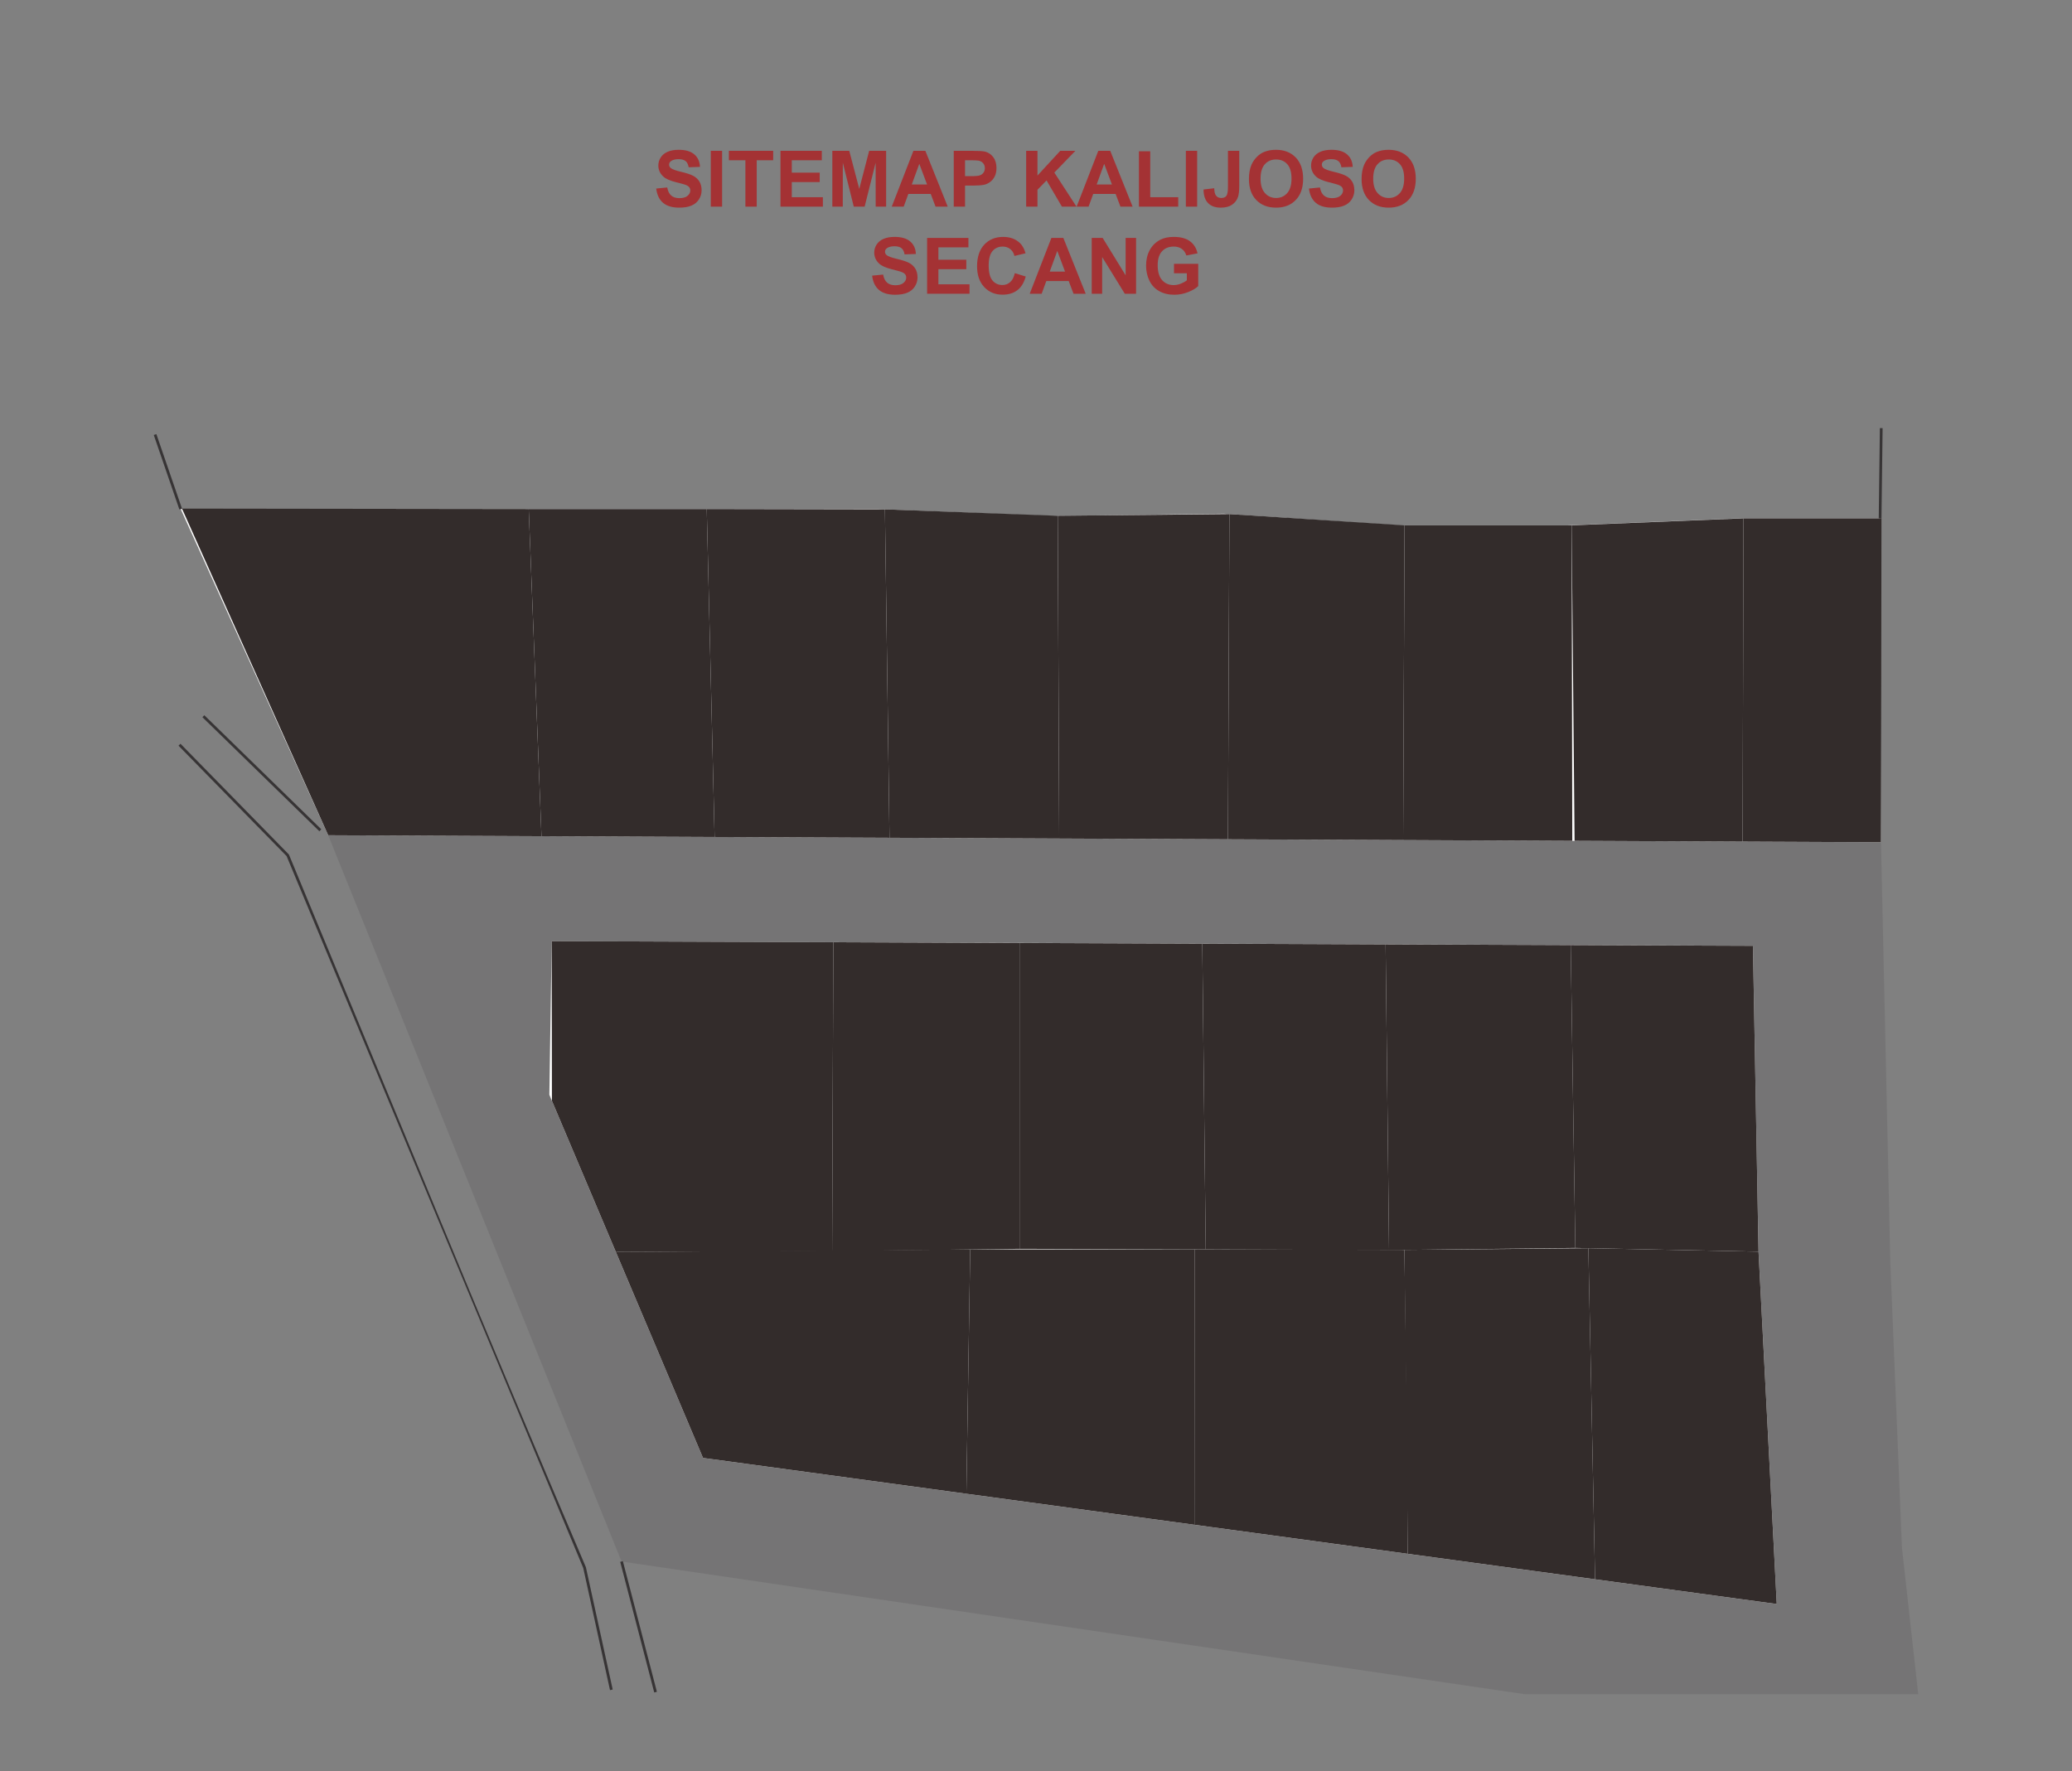 <?xml version="1.0" encoding="UTF-8"?>
<!DOCTYPE svg PUBLIC "-//W3C//DTD SVG 1.1//EN" "http://www.w3.org/Graphics/SVG/1.1/DTD/svg11.dtd">
<!-- Creator: CorelDRAW 2019 (64-Bit) -->
<svg xmlns="http://www.w3.org/2000/svg" xml:space="preserve" width="254mm" height="217.125mm" version="1.1" style="shape-rendering:geometricPrecision; text-rendering:geometricPrecision; image-rendering:optimizeQuality; fill-rule:evenodd; clip-rule:evenodd"
viewBox="0 0 18318.24 15658.89"
 xmlns:xlink="http://www.w3.org/1999/xlink">
 <rect x="0" y="0" width="18318.24" height="15658.89" fill="#808080" stroke="none"/>
 <defs>
  <style type="text/css">
   <![CDATA[
    .fil0 {fill:none}
    .fil2 {fill:#FEFEFE}
    .fil4 {fill:#332C2B}
    .fil1 {fill:#757475}
    .fil3 {fill:#373435;fill-rule:nonzero}
    .fil5 {fill:#A43234;fill-rule:nonzero}
   ]]>
  </style>
 </defs>
 <g id="Layer_x0020_1">
  <g id="_2363002195696">
   <polygon class="fil0" points="-0,0 18318.24,0 18318.24,15658.89 -0,15658.89 "/>
   <g>
    <path class="fil1" d="M5494.94 13806.32l-2593.29 -6421.4 13727.83 61.75 82.33 3704.67 102.91 2531.52 144.09 1296.6 -3478.27 0 -7985.61 -1173.14zm-617.52 -5485.01l-20.58 1358.38 1358.38 3210.7 9492.76 1291.67 -161.12 -3115.55 -49.41 -2704.04 -10620.03 -41.16z"/>
    <polygon class="fil2" points="4877.42,8321.31 4856.84,9679.68 6215.22,12890.39 15707.98,14182.06 15546.86,11066.51 15497.45,8362.47 "/>
    <polygon class="fil2" points="1597.35,4500.73 2901.65,7384.92 16629.48,7446.67 16621.8,4583.05 15386.91,4583.05 13863.9,4644.8 12361.45,4644.8 10817.84,4541.89 9294.81,4562.48 7751.21,4500.73 "/>
    <path class="fil3" d="M5784.04 14964.23l-300.83 -1154.87 23.45 -6.09 300.83 1154.87 -23.45 6.09zm10825.66 -10381.32l9.98 -797.69 24.21 0.29 -9.98 797.69 -24.21 -0.3zm-15023.84 -78.23l-226.43 -658.64 22.98 -7.88 226.43 658.64 -22.98 7.88zm1237.79 2844.97l-1034.22 -1008.5 16.9 -17.38 1034.22 1008.49 -16.9 17.39zm-1228.1 -773.64l958.71 979.33c871.87,2098.24 1733.14,4212.69 2625.47,6301.14l236.9 1081.55 -23.74 5.13 -236.46 -1079.51 -2622.8 -6294.73 -955.37 -975.92 17.29 -17z"/>
    <polygon class="fil4" points="1608.84,4496.8 4674.27,4500.73 4787.13,7393.41 2901.65,7384.92 "/>
    <polygon class="fil4" points="4674.27,4500.73 6248.23,4500.73 6317.62,7400.3 4787.13,7393.41 "/>
    <polygon class="fil4" points="6248.23,4500.73 7823.61,4503.63 7863.89,7407.25 6317.62,7400.3 "/>
    <polygon class="fil4" points="7823.61,4503.63 9351.38,4560.42 9364.42,7414 7863.89,7407.25 "/>
    <polygon class="fil4" points="9351.38,4560.42 10869.02,4545.3 10856.09,7420.71 9364.42,7414 "/>
    <polygon class="fil4" points="10869.02,4545.3 12417.48,4644.8 12404.97,7427.67 10856.09,7420.71 "/>
    <polygon class="fil4" points="12417.48,4644.8 13894.76,4644.8 13900.24,7434.39 12404.97,7427.67 "/>
    <polygon class="fil4" points="13894.76,4644.8 15413.93,4583.05 15406.25,7441.17 13920.81,7434.35 "/>
    <polygon class="fil4" points="15413.93,4583.05 16633.91,4583.2 16629.48,7446.67 15406.25,7441.17 "/>
    <polygon class="fil4" points="4877.42,8321.31 4879.59,9733.46 5445.01,11069.9 7356.83,11062.15 7367.42,8330.96 "/>
    <polygon class="fil4" points="7367.42,8330.96 9013.65,8337.33 9013.57,11041.54 7356.83,11062.15 "/>
    <polygon class="fil4" points="9013.65,8337.33 10629.22,8343.59 10659.8,11046.64 9013.57,11041.54 "/>
    <polygon class="fil4" points="10629.22,8343.59 12250.02,8349.87 12280.6,11052.38 10659.8,11046.64 "/>
    <polygon class="fil4" points="12250.02,8349.87 13886.29,8356.21 13927.36,11033.75 12280.6,11052.38 "/>
    <polygon class="fil4" points="13886.29,8356.21 15497.45,8362.47 15546.86,11066.51 13927.36,11033.75 "/>
    <polygon class="fil4" points="5445.01,11069.9 6215.22,12890.39 8543.38,13207.17 8577.45,11046.96 "/>
    <polygon class="fil4" points="8577.45,11046.96 10563.71,11046.34 10564.94,13482.25 8543.38,13207.17 "/>
    <polygon class="fil4" points="10564.41,12406.15 10563.71,11046.34 12416.06,11050.84 12441.69,12725.19 12446.22,13738.23 10564.94,13482.25 "/>
    <polygon class="fil4" points="12416.06,11050.84 14042.56,11036.07 14101.78,13963.51 12446.22,13738.23 "/>
    <polygon class="fil4" points="14042.56,11036.07 15546.86,11066.51 15707.98,14182.06 14101.78,13963.51 "/>
   </g>
   <path class="fil5" d="M5801.55 1667.11l97.19 -9.65c5.86,32.51 17.58,56.3 35.39,71.58 17.81,15.27 41.81,22.86 72.03,22.86 31.94,0 56.07,-6.78 72.26,-20.34 16.2,-13.56 24.35,-29.41 24.35,-47.56 0,-11.72 -3.45,-21.6 -10.23,-29.87 -6.77,-8.16 -18.72,-15.28 -35.73,-21.25 -11.6,-4.13 -38.03,-11.26 -79.39,-21.6 -53.19,-13.33 -90.53,-29.64 -112.01,-49.06 -30.22,-27.22 -45.27,-60.43 -45.27,-99.6 0,-25.16 7.13,-48.83 21.25,-70.77 14.24,-21.95 34.7,-38.61 61.47,-50.09 26.76,-11.49 58.94,-17.24 96.85,-17.24 61.69,0 108.22,13.67 139.36,41.13 31.25,27.46 47.56,64 49.17,109.84l-99.95 3.45c-4.25,-25.51 -13.33,-43.78 -27.22,-54.92 -13.9,-11.14 -34.81,-16.77 -62.61,-16.77 -28.73,0 -51.24,5.98 -67.44,17.92 -10.46,7.7 -15.74,17.92 -15.74,30.79 0,11.71 4.94,21.71 14.82,29.98 12.53,10.69 42.97,21.72 91.34,33.2 48.36,11.37 84.1,23.32 107.19,35.5 23.2,12.29 41.35,28.95 54.45,50.2 13.1,21.25 19.65,47.45 19.65,78.58 0,28.26 -7.81,54.8 -23.55,79.5 -15.74,24.7 -37.91,43.08 -66.64,55.03 -28.72,12.06 -64.56,18.04 -107.41,18.04 -62.38,0 -110.29,-14.37 -143.73,-43.2 -33.43,-28.73 -53.31,-70.66 -59.86,-125.69z"/>
   <polygon id="1" class="fil5" points="6284.08,1827.04 6284.08,1333.48 6384.03,1333.48 6384.03,1827.04 "/>
   <polygon id="2" class="fil5" points="6590.02,1827.04 6590.02,1416.89 6443.89,1416.89 6443.89,1333.48 6835.42,1333.48 6835.42,1416.89 6689.97,1416.89 6689.97,1827.04 "/>
   <polygon id="3" class="fil5" points="6900.1,1827.04 6900.1,1333.48 7265.44,1333.48 7265.44,1416.89 7000.06,1416.89 7000.06,1526.49 7246.83,1526.49 7246.83,1609.9 7000.06,1609.9 7000.06,1743.63 7275.09,1743.63 7275.09,1827.04 "/>
   <polygon id="4" class="fil5" points="7358.5,1827.04 7358.5,1333.48 7508.2,1333.48 7596.66,1670.1 7684.09,1333.48 7834.14,1333.48 7834.14,1827.04 7741.77,1827.04 7741.42,1438.49 7644.12,1827.04 7548.07,1827.04 7451.22,1438.49 7450.87,1827.04 "/>
   <path id="5" class="fil5" d="M8378.7 1827.04l-107.64 0 -42.62 -112.36 -197.95 0 -41.01 112.36 -105.7 0 191.63 -493.55 105.58 0 197.72 493.55zm-182.67 -195.77l-68.59 -182.67 -66.64 182.67 135.22 0z"/>
   <path id="6" class="fil5" d="M8431.89 1827.04l0 -493.55 159.81 0c60.54,0 99.96,2.42 118.33,7.36 28.26,7.46 51.93,23.55 71,48.36 19.08,24.82 28.61,56.87 28.61,96.16 0,30.33 -5.52,55.72 -16.43,76.4 -11.03,20.68 -24.93,36.88 -41.82,48.72 -16.89,11.72 -34.12,19.53 -51.58,23.32 -23.78,4.72 -58.14,7.13 -103.17,7.13l-64.79 0 0 186.12 -99.96 0zm99.96 -410.15l0 140.62 54.34 0c39.18,0 65.25,-2.65 78.47,-7.81 13.21,-5.17 23.55,-13.21 31.02,-24.36 7.47,-11.03 11.26,-23.78 11.26,-38.48 0,-18.04 -5.29,-32.86 -15.74,-44.58 -10.57,-11.72 -23.78,-19.08 -39.98,-22.06 -11.83,-2.18 -35.61,-3.33 -71.46,-3.33l-47.91 0z"/>
   <polygon id="7" class="fil5" points="9072.16,1827.04 9072.16,1333.48 9172.11,1333.48 9172.11,1552.11 9373.5,1333.48 9507.46,1333.48 9321.23,1525.69 9517.11,1827.04 9388.21,1827.04 9252.42,1595.31 9172.11,1677.8 9172.11,1827.04 "/>
   <path id="8" class="fil5" d="M10013.19 1827.04l-107.64 0 -42.62 -112.36 -197.95 0 -41.01 112.36 -105.7 0 191.63 -493.55 105.58 0 197.72 493.55zm-182.67 -195.77l-68.59 -182.67 -66.64 182.67 135.22 0z"/>
   <polygon id="9" class="fil5" points="10069.14,1827.04 10069.14,1337.61 10169.09,1337.61 10169.09,1743.63 10416.56,1743.63 10416.56,1827.04 "/>
   <polygon id="10" class="fil5" points="10484,1827.04 10484,1333.48 10583.95,1333.48 10583.95,1827.04 "/>
   <path id="11" class="fil5" d="M10856.12 1333.48l99.95 0 0 312.72c0,40.9 -3.56,72.38 -10.8,94.44 -9.66,28.72 -27.12,51.81 -52.51,69.27 -25.27,17.35 -58.7,26.09 -100.3,26.09 -48.71,0 -86.16,-13.56 -112.35,-40.79 -26.31,-27.22 -39.52,-67.21 -39.75,-119.83l94.43 -11.03c1.15,28.15 5.17,48.02 12.3,59.63 10.69,17.69 26.89,26.54 48.71,26.54 21.95,0 37.57,-6.32 46.65,-19.08 9.08,-12.64 13.67,-38.94 13.67,-78.93l0 -319.04z"/>
   <path id="12" class="fil5" d="M11041.66 1583.24c0,-50.32 7.58,-92.6 22.63,-126.84 11.14,-25.16 26.54,-47.79 45.95,-67.78 19.41,-19.98 40.68,-34.8 63.77,-44.57 30.79,-12.99 66.28,-19.54 106.5,-19.54 72.84,0 130.97,22.64 174.74,67.78 43.65,45.27 65.48,108.11 65.48,188.65 0,79.84 -21.72,142.34 -65.03,187.38 -43.31,45.15 -101.33,67.67 -173.82,67.67 -73.41,0 -131.89,-22.41 -175.21,-67.33 -43.31,-44.8 -65.02,-106.61 -65.02,-185.43zm102.71 -3.33c0,55.95 12.98,98.34 38.83,127.3 25.85,28.83 58.7,43.31 98.46,43.31 39.87,0 72.49,-14.37 98.11,-42.97 25.51,-28.73 38.26,-71.69 38.26,-129.02 0,-56.64 -12.4,-98.92 -37.34,-126.72 -24.82,-27.92 -57.79,-41.82 -99.03,-41.82 -41.13,0 -74.33,14.14 -99.49,42.28 -25.16,28.26 -37.8,70.77 -37.8,127.64z"/>
   <path id="13" class="fil5" d="M11572.32 1667.11l97.19 -9.65c5.86,32.51 17.58,56.3 35.39,71.58 17.81,15.27 41.81,22.86 72.03,22.86 31.94,0 56.07,-6.78 72.26,-20.34 16.2,-13.56 24.35,-29.41 24.35,-47.56 0,-11.72 -3.45,-21.6 -10.23,-29.87 -6.77,-8.16 -18.72,-15.28 -35.73,-21.25 -11.6,-4.13 -38.03,-11.26 -79.39,-21.6 -53.19,-13.33 -90.53,-29.64 -112.01,-49.06 -30.22,-27.22 -45.27,-60.43 -45.27,-99.6 0,-25.16 7.13,-48.83 21.25,-70.77 14.24,-21.95 34.7,-38.61 61.47,-50.09 26.76,-11.49 58.94,-17.24 96.85,-17.24 61.69,0 108.22,13.67 139.36,41.13 31.25,27.46 47.56,64 49.17,109.84l-99.95 3.45c-4.25,-25.51 -13.33,-43.78 -27.22,-54.92 -13.9,-11.14 -34.81,-16.77 -62.61,-16.77 -28.73,0 -51.24,5.98 -67.44,17.92 -10.46,7.7 -15.74,17.92 -15.74,30.79 0,11.71 4.94,21.71 14.82,29.98 12.53,10.69 42.97,21.72 91.34,33.2 48.36,11.37 84.1,23.32 107.19,35.5 23.2,12.29 41.35,28.95 54.45,50.2 13.1,21.25 19.65,47.45 19.65,78.58 0,28.26 -7.81,54.8 -23.55,79.5 -15.74,24.7 -37.91,43.08 -66.64,55.03 -28.72,12.06 -64.56,18.04 -107.41,18.04 -62.38,0 -110.29,-14.37 -143.73,-43.2 -33.43,-28.73 -53.31,-70.66 -59.86,-125.69z"/>
   <path id="14" class="fil5" d="M12037.62 1583.24c0,-50.32 7.58,-92.6 22.63,-126.84 11.14,-25.16 26.54,-47.79 45.95,-67.78 19.41,-19.98 40.68,-34.8 63.77,-44.57 30.79,-12.99 66.28,-19.54 106.5,-19.54 72.84,0 130.97,22.64 174.74,67.78 43.65,45.27 65.48,108.11 65.48,188.65 0,79.84 -21.72,142.34 -65.03,187.38 -43.31,45.15 -101.33,67.67 -173.82,67.67 -73.41,0 -131.89,-22.41 -175.21,-67.33 -43.31,-44.8 -65.02,-106.61 -65.02,-185.43zm102.71 -3.33c0,55.95 12.98,98.34 38.83,127.3 25.85,28.83 58.7,43.31 98.46,43.31 39.87,0 72.49,-14.37 98.11,-42.97 25.51,-28.73 38.26,-71.69 38.26,-129.02 0,-56.64 -12.4,-98.92 -37.34,-126.72 -24.82,-27.92 -57.79,-41.82 -99.03,-41.82 -41.13,0 -74.33,14.14 -99.49,42.28 -25.16,28.26 -37.8,70.77 -37.8,127.64z"/>
   <path id="15" class="fil5" d="M7710.34 2437.2l97.19 -9.65c5.86,32.51 17.58,56.3 35.39,71.58 17.81,15.27 41.81,22.86 72.03,22.86 31.94,0 56.07,-6.78 72.26,-20.34 16.2,-13.56 24.35,-29.41 24.35,-47.56 0,-11.72 -3.45,-21.6 -10.23,-29.87 -6.77,-8.16 -18.72,-15.28 -35.73,-21.25 -11.6,-4.13 -38.03,-11.26 -79.39,-21.6 -53.19,-13.33 -90.53,-29.64 -112.01,-49.06 -30.22,-27.22 -45.27,-60.43 -45.27,-99.6 0,-25.16 7.13,-48.83 21.25,-70.77 14.24,-21.95 34.7,-38.61 61.47,-50.09 26.76,-11.49 58.94,-17.24 96.85,-17.24 61.69,0 108.22,13.67 139.36,41.13 31.25,27.46 47.56,64 49.17,109.84l-99.95 3.45c-4.25,-25.51 -13.33,-43.78 -27.22,-54.92 -13.9,-11.14 -34.81,-16.77 -62.61,-16.77 -28.73,0 -51.24,5.98 -67.44,17.92 -10.46,7.7 -15.74,17.92 -15.74,30.79 0,11.71 4.94,21.71 14.82,29.98 12.53,10.69 42.97,21.72 91.34,33.2 48.36,11.37 84.1,23.32 107.19,35.5 23.2,12.29 41.35,28.95 54.45,50.2 13.1,21.25 19.65,47.45 19.65,78.58 0,28.26 -7.81,54.8 -23.55,79.5 -15.74,24.7 -37.91,43.08 -66.64,55.03 -28.72,12.06 -64.56,18.04 -107.41,18.04 -62.38,0 -110.29,-14.37 -143.73,-43.2 -33.43,-28.73 -53.31,-70.66 -59.86,-125.69z"/>
   <polygon id="16" class="fil5" points="8196.31,2597.12 8196.31,2103.57 8561.65,2103.57 8561.65,2186.97 8296.27,2186.97 8296.27,2296.58 8543.04,2296.58 8543.04,2379.99 8296.27,2379.99 8296.27,2513.72 8571.3,2513.72 8571.3,2597.12 "/>
   <path id="17" class="fil5" d="M8971.81 2415.15l96.5 29.64c-14.82,54.34 -39.52,94.66 -73.99,121.09 -34.47,26.31 -78.13,39.52 -131.08,39.52 -65.61,0 -119.49,-22.4 -161.76,-67.21 -42.17,-44.81 -63.31,-106.04 -63.31,-183.82 0,-82.15 21.25,-146.03 63.65,-191.52 42.39,-45.49 98.23,-68.25 167.39,-68.25 60.43,0 109.48,17.93 147.17,53.66 22.52,21.14 39.3,51.47 50.56,91.1l-98.57 23.44c-5.86,-25.5 -18.04,-45.72 -36.54,-60.54 -18.61,-14.82 -41.13,-22.18 -67.55,-22.18 -36.65,0 -66.41,13.1 -89.15,39.41 -22.86,26.19 -34.23,68.7 -34.23,127.52 0,62.27 11.26,106.73 33.66,133.15 22.52,26.54 51.7,39.75 87.66,39.75 26.54,0 49.4,-8.39 68.48,-25.28 19.07,-16.88 32.86,-43.31 41.13,-79.5z"/>
   <path id="18" class="fil5" d="M9598.51 2597.12l-107.64 0 -42.62 -112.36 -197.95 0 -41.01 112.36 -105.7 0 191.63 -493.55 105.58 0 197.72 493.55zm-182.67 -195.77l-68.59 -182.67 -66.64 182.67 135.22 0z"/>
   <polygon id="19" class="fil5" points="9651.7,2597.12 9651.7,2103.57 9748.44,2103.57 9951.55,2434.33 9951.55,2103.57 10043.92,2103.57 10043.92,2597.12 9944.09,2597.12 9744.07,2272.68 9744.07,2597.12 "/>
   <path id="20" class="fil5" d="M10379.04 2415.83l0 -83.41 214.38 0 0 196.91c-20.8,20.34 -51.01,38.14 -90.65,53.66 -39.52,15.39 -79.62,23.09 -120.29,23.09 -51.59,0 -96.51,-10.8 -134.88,-32.52 -38.26,-21.71 -67.09,-52.85 -86.4,-93.17 -19.3,-40.33 -28.95,-84.33 -28.95,-131.78 0,-51.47 10.8,-97.19 32.28,-137.29 21.6,-39.98 53.08,-70.76 94.56,-92.13 31.71,-16.44 71,-24.59 118.1,-24.59 61.24,0 109.14,12.87 143.61,38.61 34.35,25.85 56.52,61.35 66.4,106.84l-99.26 18.61c-6.89,-24.25 -19.99,-43.43 -39.18,-57.56 -19.07,-14.02 -42.96,-21.03 -71.69,-21.03 -43.43,0 -78.01,13.79 -103.63,41.48 -25.62,27.69 -38.49,68.71 -38.49,123.04 0,58.71 12.99,102.71 38.95,132.01 26.08,29.29 60.08,44.01 102.25,44.01 20.79,0 41.7,-4.14 62.61,-12.3 21.02,-8.16 38.94,-18.15 54,-29.87l0 -62.61 -113.74 0z"/>
  </g>
 </g>
</svg>
